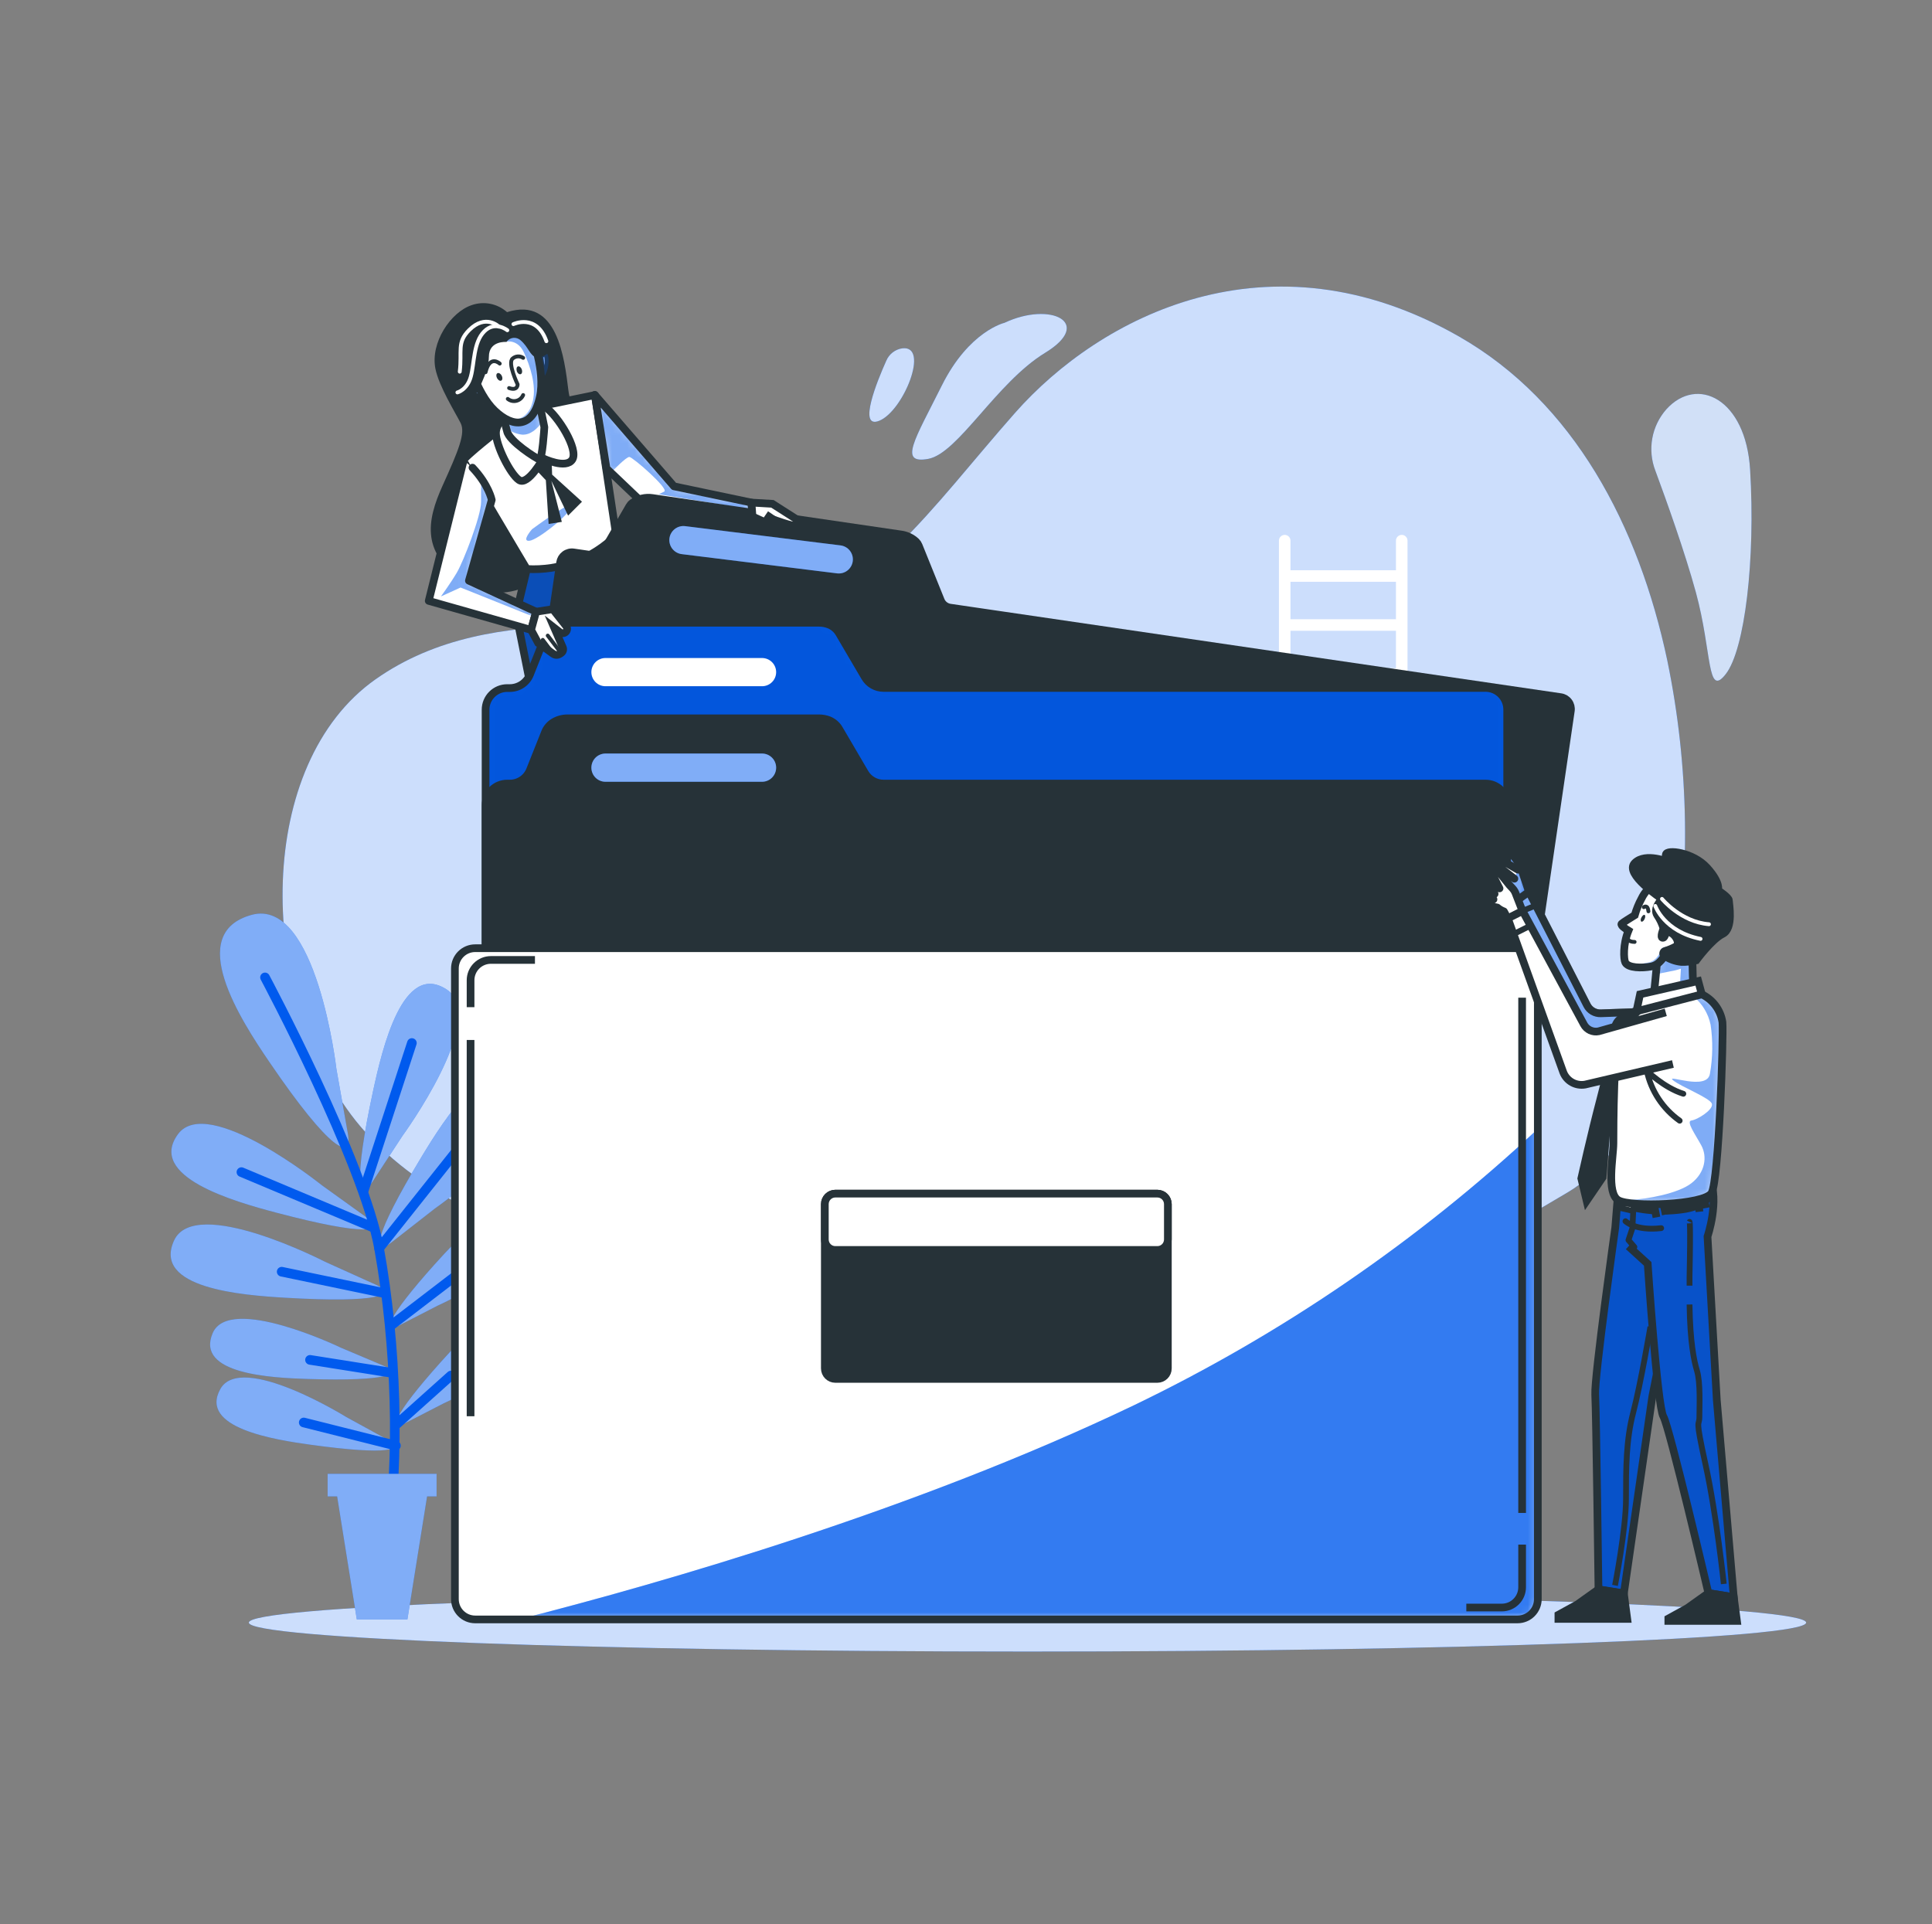  <svg width="251" height="250" viewBox="0 0 251 250" fill="none" xmlns="http://www.w3.org/2000/svg">
<rect x="0" y="0" width="251" height="250" fill="#808080" stroke="none"/>
<path d="M189.535 43.715C164.785 29.57 142.865 41.215 131.9 53.615C120.935 66.015 112.765 78.54 99 80.84C85.235 83.14 64.35 77.305 48.79 88.265C33.23 99.225 33.29 128.335 45.61 144.84C57.93 161.345 89.805 169.235 126.58 174.54C139.775 176.539 153.241 175.791 166.135 172.345L182.84 166.28C191 162.555 197.84 158.36 203.63 154.955C212.44 149.755 215.545 137.08 217.23 127.795C219.676 113.881 219.464 99.63 216.605 85.795C212.915 68.365 204.5 52.26 189.535 43.715Z" fill="#005AEE"/>
<path opacity="0.8" d="M189.535 43.715C164.785 29.57 142.865 41.215 131.9 53.615C120.935 66.015 112.765 78.54 99 80.84C85.235 83.14 64.35 77.305 48.79 88.265C33.23 99.225 33.29 128.335 45.61 144.84C57.93 161.345 89.805 169.235 126.58 174.54C139.775 176.539 153.241 175.791 166.135 172.345L182.84 166.28C191 162.555 197.84 158.36 203.63 154.955C212.44 149.755 215.545 137.08 217.23 127.795C219.676 113.881 219.464 99.63 216.605 85.795C212.915 68.365 204.5 52.26 189.535 43.715Z" fill="white"/>
<path opacity="0.8" d="M227.37 61.04C226.81 51.8 220.5 48.77 216.5 53.17C215.549 54.243 214.913 55.557 214.66 56.968C214.406 58.38 214.547 59.833 215.065 61.17C216.47 64.965 218.885 71.7 220.325 76.97C222.445 84.75 221.735 90.76 224.21 87.58C226.685 84.4 228.075 72.71 227.37 61.04Z" fill="#005AEE"/>
<path opacity="0.8" d="M227.37 61.04C226.81 51.8 220.5 48.77 216.5 53.17C215.549 54.243 214.913 55.557 214.66 56.968C214.406 58.38 214.547 59.833 215.065 61.17C216.47 64.965 218.885 71.7 220.325 76.97C222.445 84.75 221.735 90.76 224.21 87.58C226.685 84.4 228.075 72.71 227.37 61.04Z" fill="white"/>
<path d="M120.59 59.625C124.475 58.92 129.425 49.725 135.79 45.835C142.155 41.945 136.5 39.115 130.5 41.945C130.5 41.945 125.9 43.005 122.365 50.08C118.83 57.155 116.7 60.33 120.59 59.625Z" fill="#005AEE"/>
<path opacity="0.8" d="M120.59 59.625C124.475 58.92 129.425 49.725 135.79 45.835C142.155 41.945 136.5 39.115 130.5 41.945C130.5 41.945 125.9 43.005 122.365 50.08C118.83 57.155 116.7 60.33 120.59 59.625Z" fill="white"/>
<path d="M114.224 54.675C117.379 53.41 120.819 44.82 117.224 45.26C116.77 45.326 116.341 45.508 115.977 45.788C115.614 46.068 115.329 46.437 115.149 46.86C113.999 49.415 111.384 55.81 114.224 54.675Z" fill="#005AEE"/>
<path opacity="0.8" d="M114.224 54.675C117.379 53.41 120.819 44.82 117.224 45.26C116.77 45.326 116.341 45.508 115.977 45.788C115.614 46.068 115.329 46.437 115.149 46.86C113.999 49.415 111.384 55.81 114.224 54.675Z" fill="white"/>
<path d="M133.49 214.595C189.359 214.595 234.65 212.912 234.65 210.835C234.65 208.759 189.359 207.075 133.49 207.075C77.621 207.075 32.33 208.759 32.33 210.835C32.33 212.912 77.621 214.595 133.49 214.595Z" fill="#005AEE"/>
<path opacity="0.8" d="M133.49 214.595C189.359 214.595 234.65 212.912 234.65 210.835C234.65 208.759 189.359 207.075 133.49 207.075C77.621 207.075 32.33 208.759 32.33 210.835C32.33 212.912 77.621 214.595 133.49 214.595Z" fill="white"/>
<path d="M182.11 69.5C181.911 69.5 181.721 69.579 181.58 69.72C181.439 69.86 181.36 70.051 181.36 70.25V74.095H167.655V70.25C167.655 70.051 167.576 69.86 167.436 69.72C167.295 69.579 167.104 69.5 166.905 69.5C166.706 69.5 166.516 69.579 166.375 69.72C166.234 69.86 166.155 70.051 166.155 70.25V167.1C166.155 167.299 166.234 167.49 166.375 167.63C166.516 167.771 166.706 167.85 166.905 167.85C167.104 167.85 167.295 167.771 167.436 167.63C167.576 167.49 167.655 167.299 167.655 167.1V145.435H181.36V167.1C181.36 167.299 181.439 167.49 181.58 167.63C181.721 167.771 181.911 167.85 182.11 167.85C182.309 167.85 182.5 167.771 182.641 167.63C182.781 167.49 182.86 167.299 182.86 167.1V70.235C182.856 70.039 182.776 69.852 182.635 69.714C182.495 69.577 182.307 69.5 182.11 69.5ZM181.36 143.95H167.655V139.09H181.36V143.95ZM181.36 137.585H167.655V132.73H181.36V137.585ZM181.36 131.225H167.655V126.385H181.36V131.225ZM181.36 124.87H167.655V120.05H181.36V124.87ZM181.36 118.52H167.655V113.755H181.36V118.52ZM181.36 112.19H167.655V107.395H181.36V112.19ZM181.36 105.89H167.655V101.05H181.36V105.89ZM181.36 99.53H167.655V94.69H181.36V99.53ZM181.36 93.185H167.655V88.33H181.36V93.185ZM181.36 86.825H167.655V81.96H181.36V86.825ZM181.36 80.46H167.655V75.595H181.36V80.46Z" fill="white"/>
<path d="M52.291 147.58C52.291 147.58 63.516 132.215 58.041 128.58C52.346 124.825 49.67 136.2 48.465 141.785C45.895 153.705 46.62 156.235 48.346 153.615L52.291 147.58Z" fill="#005AEE"/>
<path opacity="0.5" d="M52.291 147.58C52.291 147.58 63.516 132.215 58.041 128.58C52.346 124.825 49.67 136.2 48.465 141.785C45.895 153.705 46.62 156.235 48.346 153.615L52.291 147.58Z" fill="white"/>
<path d="M56.501 157.03C56.501 157.03 72.106 146.14 68.101 140.95C63.936 135.545 57.711 145.45 54.756 150.33C48.451 160.77 48.321 163.4 50.801 161.48L56.501 157.03Z" fill="#005AEE"/>
<path opacity="0.5" d="M56.501 157.03C56.501 157.03 72.106 146.14 68.101 140.95C63.936 135.545 57.711 145.45 54.756 150.33C48.451 160.77 48.321 163.4 50.801 161.48L56.501 157.03Z" fill="white"/>
<path d="M56.84 169.66C56.84 169.66 70.34 163.595 68.035 159.045C65.635 154.31 59.44 160.97 56.475 164.28C50.14 171.35 49.66 173.34 51.835 172.235L56.84 169.66Z" fill="#005AEE"/>
<path opacity="0.5" d="M56.84 169.66C56.84 169.66 70.34 163.595 68.035 159.045C65.635 154.31 59.44 160.97 56.475 164.28C50.14 171.35 49.66 173.34 51.835 172.235L56.84 169.66Z" fill="white"/>
<path d="M57.64 182.345C57.64 182.345 71.14 176.28 68.84 171.73C66.435 167 60.245 173.655 57.275 176.97C50.945 184.04 50.46 186.03 52.64 184.92L57.64 182.345Z" fill="#005AEE"/>
<path opacity="0.5" d="M57.64 182.345C57.64 182.345 71.14 176.28 68.84 171.73C66.435 167 60.245 173.655 57.275 176.97C50.945 184.04 50.46 186.03 52.64 184.92L57.64 182.345Z" fill="white"/>
<path d="M41.806 154C41.806 154 26.966 142.085 23.111 147.385C19.111 152.885 30.341 156.1 35.866 157.56C47.656 160.675 50.216 160.06 47.676 158.22L41.806 154Z" fill="#005AEE"/>
<path opacity="0.5" d="M41.806 154C41.806 154 26.966 142.085 23.111 147.385C19.111 152.885 30.341 156.1 35.866 157.56C47.656 160.675 50.216 160.06 47.676 158.22L41.806 154Z" fill="white"/>
<path d="M42.245 163.955C42.245 163.955 25.335 155.225 22.61 161.19C19.776 167.395 31.425 168.295 37.111 168.625C49.285 169.335 51.675 168.225 48.821 166.925L42.245 163.955Z" fill="#005AEE"/>
<path opacity="0.5" d="M42.245 163.955C42.245 163.955 25.335 155.225 22.61 161.19C19.776 167.395 31.425 168.295 37.111 168.625C49.285 169.335 51.675 168.225 48.821 166.925L42.245 163.955Z" fill="white"/>
<path d="M44.291 175.115C44.291 175.115 29.791 168.115 27.626 173.23C25.371 178.545 35.241 179.035 40.076 179.18C50.386 179.5 52.381 178.5 49.936 177.5L44.291 175.115Z" fill="#005AEE"/>
<path opacity="0.5" d="M44.291 175.115C44.291 175.115 29.791 168.115 27.626 173.23C25.371 178.545 35.241 179.035 40.076 179.18C50.386 179.5 52.381 178.5 49.936 177.5L44.291 175.115Z" fill="white"/>
<path d="M45 184.13C45 184.13 31.32 175.63 28.625 180.485C25.82 185.53 35.585 187.065 40.375 187.725C50.595 189.135 52.68 188.36 50.375 187.075L45 184.13Z" fill="#005AEE"/>
<path opacity="0.5" d="M45 184.13C45 184.13 31.32 175.63 28.625 180.485C25.82 185.53 35.585 187.065 40.375 187.725C50.595 189.135 52.68 188.36 50.375 187.075L45 184.13Z" fill="white"/>
<path d="M43.706 138.905C43.706 138.905 41.136 116.59 32.706 118.87C23.951 121.25 31.281 132.54 35.001 138C42.906 149.62 45.816 150.9 45.191 147.27L43.706 138.905Z" fill="#005AEE"/>
<path opacity="0.5" d="M43.706 138.905C43.706 138.905 41.136 116.59 32.706 118.87C23.951 121.25 31.281 132.54 35.001 138C42.906 149.62 45.816 150.9 45.191 147.27L43.706 138.905Z" fill="white"/>
<path d="M34.43 127C34.43 127 47.26 151.04 49.25 162.2C51.54 175.02 51.91 189.34 50.33 200.56" stroke="#005AEE" stroke-width="1.252" stroke-linecap="round" stroke-linejoin="round"/>
<path d="M47.225 154.775L53.511 135.525" stroke="#005AEE" stroke-width="1.252" stroke-linecap="round" stroke-linejoin="round"/>
<path d="M49.25 162.2L61.08 147.325" stroke="#005AEE" stroke-width="1.252" stroke-linecap="round" stroke-linejoin="round"/>
<path d="M48.495 159.495L31.365 152.3" stroke="#005AEE" stroke-width="1.252" stroke-linecap="round" stroke-linejoin="round"/>
<path d="M50.736 172.275L63.615 162.405" stroke="#005AEE" stroke-width="1.252" stroke-linecap="round" stroke-linejoin="round"/>
<path d="M50.05 168.04L36.596 165.24" stroke="#005AEE" stroke-width="1.252" stroke-linecap="round" stroke-linejoin="round"/>
<path d="M50.696 178.345L40.276 176.695" stroke="#005AEE" stroke-width="1.252" stroke-linecap="round" stroke-linejoin="round"/>
<path d="M51.575 185.015L58.585 178.735" stroke="#005AEE" stroke-width="1.252" stroke-linecap="round" stroke-linejoin="round"/>
<path d="M51.436 187.84L39.461 184.83" stroke="#005AEE" stroke-width="1.252" stroke-linecap="round" stroke-linejoin="round"/>
<path d="M42.565 191.505H56.72V194.435H55.485L52.93 210.42H46.355L43.8 194.435H42.565V191.505Z" fill="#005AEE"/>
<path opacity="0.5" d="M42.565 191.505H56.72V194.435H55.485L52.93 210.42H46.355L43.8 194.435H42.565V191.505Z" fill="white"/>
<path d="M65.875 40.56C65.261 40.012 64.512 39.638 63.705 39.477C62.898 39.316 62.062 39.374 61.285 39.645C58.535 40.56 55.9 44.535 56.565 47.9C57.03 50.23 59.19 53.665 59.845 54.975C60.5 56.285 59.58 58.5 57.5 63.1C55.42 67.7 54.615 72.015 60.645 75.815C66.675 79.615 73.5 73.585 77 69.26C80.5 64.935 74.375 54.975 73.85 50.76C73.325 46.545 72.425 38.465 65.875 40.56Z" fill="#263238"/>
<path d="M80.05 69.55C78.55 71.051 76.737 72.203 74.741 72.924C72.744 73.644 70.614 73.916 68.5 73.72L67.055 79.745L69.805 93.5L87.76 84.195L83.695 73.695L80.05 69.55Z" fill="#005AEE" stroke="#263238" stroke-linecap="round" stroke-linejoin="round"/>
<path opacity="0.3" d="M80.05 69.55C78.55 71.051 76.737 72.203 74.741 72.924C72.744 73.644 70.614 73.916 68.5 73.72L67.055 79.745L69.805 93.5L87.76 84.195L83.695 73.695L80.05 69.55Z" fill="#263238"/>
<path d="M80.05 69.55L77.3 51.33L69.15 53L65.085 55.62C65.085 55.62 60.235 59.425 60.235 59.815C60.235 60.205 68.44 73.935 68.44 73.935C70.575 74.061 72.712 73.736 74.713 72.981C76.713 72.225 78.532 71.056 80.05 69.55Z" fill="white"/>
<path d="M80.05 69.55L77.3 51.33L69.15 53L65.085 55.62C65.085 55.62 60.235 59.425 60.235 59.815C60.235 60.205 68.44 73.935 68.44 73.935C70.575 74.061 72.712 73.736 74.713 72.981C76.713 72.225 78.532 71.056 80.05 69.55Z" stroke="#263238" stroke-linecap="round" stroke-linejoin="round"/>
<path opacity="0.5" d="M69.115 68.77C69.115 68.77 74.86 64.51 74.33 65.77C73.8 67.03 69.83 70.175 68.765 70.27C67.7 70.365 69.115 68.77 69.115 68.77Z" fill="#005AEE"/>
<path d="M69.29 60.68L69.515 60.915L70.915 62.395L71.275 68.08L72.99 67.81L71.635 62.485L73.805 66.995L75.61 65.19L71.73 61.67L71.635 58.875L69.65 57.88" fill="#263238"/>
<path d="M66.135 53.93C66.135 53.93 64.43 54.715 64.43 56.285C64.43 57.855 66.275 61.59 67.43 62.375C68.585 63.16 70.565 59.565 70.565 59.565C70.565 59.565 73.565 61.005 74.365 59.695C75.165 58.385 72.53 54.06 70.83 52.88C69.13 51.7 66.135 53.93 66.135 53.93Z" fill="white" stroke="#263238" stroke-linecap="round" stroke-linejoin="round"/>
<path d="M64.695 52.355C65.164 53.553 65.558 54.779 65.875 56.025C66.135 57.335 69.675 59.565 70.065 59.695C70.455 59.825 70.72 55.5 70.72 55.5L69.675 50.39L64.695 52.355Z" fill="white"/>
<mask id="mask0_526_26594" style="mask-type:luminance" maskUnits="userSpaceOnUse" x="64" y="50" width="7" height="10">
<path d="M64.695 52.355C65.164 53.553 65.558 54.779 65.875 56.025C66.135 57.335 69.675 59.565 70.065 59.695C70.455 59.825 70.72 55.5 70.72 55.5L69.675 50.39L64.695 52.355Z" fill="white"/>
</mask>
<g mask="url(#mask0_526_26594)">
<g style="mix-blend-mode:multiply" opacity="0.5">
<path d="M69.785 50.935C69.565 50.873 69.341 50.827 69.115 50.795L65.5 52.07L65.025 53.31C65.265 53.98 65.57 54.88 65.755 55.61C66.348 56.088 67.064 56.388 67.82 56.475C68.905 56.55 69.86 55.71 70.535 54.68L69.785 50.935Z" fill="#005AEE"/>
</g>
</g>
<path d="M64.695 52.355C65.164 53.553 65.558 54.779 65.875 56.025C66.135 57.335 69.675 59.565 70.065 59.695C70.455 59.825 70.72 55.5 70.72 55.5L69.675 50.39L64.695 52.355Z" stroke="#263238" stroke-linecap="round" stroke-linejoin="round"/>
<path d="M62.335 50.125C62.335 50.125 60.89 48.95 60.89 50.125C60.89 51.3 62.205 51.96 63.25 51.96" fill="white"/>
<path d="M62.335 50.125C62.335 50.125 60.89 48.95 60.89 50.125C60.89 51.3 62.205 51.96 63.25 51.96" stroke="#263238" stroke-linecap="round" stroke-linejoin="round"/>
<path d="M70.065 46.325C70.065 46.325 70.985 44.885 71.245 46.46C71.365 47.485 71.083 48.517 70.46 49.34L70.065 46.325Z" fill="white" stroke="#263238" stroke-linecap="round" stroke-linejoin="round"/>
<g opacity="0.5">
<path d="M62.335 50.125C62.335 50.125 60.89 48.95 60.89 50.125C60.89 51.3 62.205 51.96 63.25 51.96" fill="#005AEE"/>
<path d="M62.335 50.125C62.335 50.125 60.89 48.95 60.89 50.125C60.89 51.3 62.205 51.96 63.25 51.96" stroke="#263238" stroke-linecap="round" stroke-linejoin="round"/>
</g>
<path opacity="0.5" d="M70.065 46.325C70.065 46.325 70.985 44.885 71.245 46.46C71.365 47.485 71.083 48.517 70.46 49.34L70.065 46.325Z" fill="#005AEE" stroke="#263238" stroke-linecap="round" stroke-linejoin="round"/>
<path d="M60.71 46.335C60.71 46.335 61.835 51.02 64.25 53.335C66.665 55.65 69.25 55.67 70.145 51.545C70.88 48.145 69.055 43.61 69.055 43.61C69.055 43.61 63.165 38.76 60.71 46.335Z" fill="white"/>
<mask id="mask1_526_26594" style="mask-type:luminance" maskUnits="userSpaceOnUse" x="60" y="42" width="11" height="13">
<path d="M60.71 46.335C60.71 46.335 61.835 51.02 64.25 53.335C66.665 55.65 69.25 55.67 70.145 51.545C70.88 48.145 69.055 43.61 69.055 43.61C69.055 43.61 63.165 38.76 60.71 46.335Z" fill="white"/>
</mask>
<g mask="url(#mask1_526_26594)">
<g style="mix-blend-mode:multiply" opacity="0.5">
<path d="M64.905 42.085L65.82 44.385C65.82 44.385 67.26 44.065 68.07 45.805C68.88 47.545 69.695 50.095 69.23 52.07C68.785 53.95 67.73 54.57 66.105 54.615C67.875 55.37 69.48 54.615 70.145 51.535C70.88 48.135 69.055 43.6 69.055 43.6C69.055 43.6 67.06 41.965 64.905 42.085Z" fill="#005AEE"/>
</g>
</g>
<path d="M60.71 46.335C60.71 46.335 61.835 51.02 64.25 53.335C66.665 55.65 69.25 55.67 70.145 51.545C70.88 48.145 69.055 43.61 69.055 43.61C69.055 43.61 63.165 38.76 60.71 46.335Z" stroke="#263238" stroke-linecap="round" stroke-linejoin="round"/>
<path d="M65.18 48.81C65.32 49.075 65.295 49.36 65.125 49.45C64.955 49.54 64.705 49.395 64.57 49.13C64.435 48.865 64.455 48.585 64.625 48.495C64.795 48.405 65.045 48.55 65.18 48.81Z" fill="#263238"/>
<path d="M67.79 48C67.89 48.28 67.825 48.56 67.645 48.62C67.465 48.68 67.235 48.51 67.145 48.23C67.055 47.95 67.11 47.67 67.29 47.61C67.47 47.55 67.69 47.73 67.79 48Z" fill="#263238"/>
<path d="M67.97 46.5C67.766 46.363 67.522 46.296 67.277 46.31C67.031 46.325 66.797 46.42 66.61 46.58C65.89 47.14 67.25 49.945 67.25 49.945C67.25 49.945 67.275 50.83 66.14 50.42" stroke="#263238" stroke-width="0.5" stroke-linecap="round" stroke-linejoin="round"/>
<path d="M67.969 51.33C67.892 51.514 67.772 51.678 67.62 51.808C67.468 51.938 67.288 52.031 67.094 52.079C66.9 52.128 66.698 52.13 66.502 52.087C66.307 52.044 66.125 51.956 65.969 51.83" stroke="#263238" stroke-width="0.5" stroke-linecap="round" stroke-linejoin="round"/>
<path d="M64.925 47.245C64.925 47.245 63.645 46.04 63.085 48.365" stroke="#263238" stroke-width="0.5" stroke-linecap="round" stroke-linejoin="round"/>
<path d="M69.13 42.125C67.725 40.905 66.59 40.92 66.095 41.08C65.631 40.791 65.104 40.62 64.56 40.58C60.63 40.055 60.105 43.08 60.105 45.955C60.105 48.83 57.605 52.245 59.32 52.64C59.789 52.753 60.283 52.696 60.715 52.48C61.146 52.265 61.488 51.903 61.68 51.46C61.68 51.46 63.515 48.46 63.515 46.345C63.515 44.23 65.8 44.43 65.8 44.43C65.898 44.285 66.027 44.162 66.178 44.071C66.328 43.98 66.496 43.922 66.671 43.902C66.846 43.883 67.023 43.901 67.19 43.955C67.357 44.01 67.511 44.101 67.64 44.22C68.68 45.11 68.8 46.155 69.64 46.425C70.48 46.695 71.885 45.345 71.885 45.345C71.084 44.176 70.161 43.097 69.13 42.125Z" fill="#263238"/>
<path d="M65.91 42.91C65.91 42.91 64.33 41.64 62.91 43.065C61.49 44.49 61.645 47.185 61.17 48.93C60.695 50.675 59.425 50.99 59.425 50.99" stroke="white" stroke-width="0.5" stroke-linecap="round" stroke-linejoin="round"/>
<path d="M64.805 42.435C64.805 42.435 63.1 40.745 60.955 42.885C59.32 44.525 60.05 45.6 59.73 48.295" stroke="white" stroke-width="0.5" stroke-linecap="round" stroke-linejoin="round"/>
<path d="M66.705 42.115C66.705 42.115 69.705 40.69 70.985 44.335" stroke="white" stroke-width="0.5" stroke-linecap="round" stroke-linejoin="round"/>
<path d="M60.235 59.825L55.7 78.075L69 81.845L69.655 79.485L60.92 75.455L63.885 64.955C63.885 64.955 63.495 62.99 61.385 60.765" fill="white"/>
<mask id="mask2_526_26594" style="mask-type:luminance" maskUnits="userSpaceOnUse" x="55" y="59" width="15" height="23">
<path d="M60.235 59.825L55.7 78.075L69 81.845L69.655 79.485L60.92 75.455L63.885 64.955C63.885 64.955 63.495 62.99 61.385 60.765" fill="white"/>
</mask>
<g mask="url(#mask2_526_26594)">
<g style="mix-blend-mode:multiply" opacity="0.5">
<path d="M69.675 79.5L60.94 75.47L63.905 64.97C63.673 64.098 63.296 63.272 62.79 62.525L62.505 62.31V65.21C62.505 67.065 60.185 72.98 59.37 74.37C58.555 75.76 57.285 77.5 57.285 77.5L59.835 76.34L69.5 80.21L69.675 79.5Z" fill="#005AEE"/>
</g>
</g>
<path d="M60.235 59.825L55.7 78.075L69 81.845L69.655 79.485L60.92 75.455L63.885 64.955C63.885 64.955 63.495 62.99 61.385 60.765" stroke="#263238" stroke-linecap="round" stroke-linejoin="round"/>
<path d="M97.63 65.305L87.56 63.19L77.275 51.305L78.795 60.865L85.105 66.875L97.785 67.455L97.63 65.305Z" fill="white"/>
<mask id="mask3_526_26594" style="mask-type:luminance" maskUnits="userSpaceOnUse" x="77" y="51" width="21" height="17">
<path d="M97.63 65.305L87.56 63.19L77.275 51.305L78.795 60.865L85.105 66.875L97.785 67.455L97.63 65.305Z" fill="white"/>
</mask>
<g mask="url(#mask3_526_26594)">
<g style="mix-blend-mode:multiply" opacity="0.5">
<path d="M77.275 51.305L78.5 58.935L79.28 61.32L79.38 61.41C79.675 61.105 81.34 59.375 81.765 59.375C82.19 59.375 86.985 63.55 86.29 63.875L85.59 64.22L97.535 66.19L97.62 65.275L87.57 63.165L77.275 51.305Z" fill="#005AEE"/>
</g>
</g>
<path d="M97.63 65.305L87.56 63.19L77.275 51.305L78.795 60.865L85.105 66.875L97.785 67.455L97.63 65.305Z" stroke="#263238" stroke-linecap="round" stroke-linejoin="round"/>
<path d="M191.635 166.5L63.4 147.71C62.992 147.649 62.625 147.43 62.379 147.099C62.134 146.768 62.029 146.353 62.09 145.945L72.77 73.09C72.799 72.888 72.868 72.694 72.972 72.519C73.077 72.344 73.215 72.192 73.378 72.07C73.541 71.948 73.727 71.86 73.925 71.81C74.123 71.76 74.328 71.75 74.53 71.78L76.96 72.135C77.267 72.181 77.582 72.133 77.862 71.998C78.142 71.862 78.375 71.645 78.53 71.375L81.755 65.8C81.853 65.625 81.985 65.472 82.145 65.35C82.9 64.804 83.838 64.574 84.76 64.71L117.085 69.45C117.81 69.554 118.485 69.879 119.02 70.38C119.162 70.523 119.274 70.693 119.35 70.88L122.225 78C122.325 78.252 122.491 78.473 122.704 78.64C122.917 78.808 123.171 78.916 123.44 78.955L202.765 90.585C203.172 90.644 203.54 90.863 203.786 91.193C204.033 91.523 204.138 91.937 204.08 92.345L193.4 165.195C193.338 165.602 193.118 165.967 192.787 166.212C192.456 166.457 192.042 166.56 191.635 166.5Z" fill="#263238" stroke="#263238" stroke-miterlimit="10"/>
<path d="M193 166.145H65.895C65.526 166.145 65.16 166.072 64.82 165.931C64.479 165.79 64.169 165.583 63.908 165.322C63.647 165.061 63.44 164.751 63.299 164.41C63.158 164.069 63.085 163.704 63.085 163.335V92.215C63.085 91.47 63.381 90.755 63.908 90.228C64.435 89.701 65.15 89.405 65.895 89.405H66.24C66.802 89.404 67.352 89.235 67.818 88.919C68.284 88.604 68.645 88.157 68.855 87.635L70.79 82.77C71.006 82.208 71.402 81.734 71.915 81.42C72.466 81.094 73.095 80.922 73.735 80.92H106.405C106.844 80.919 107.279 80.999 107.69 81.155C108.26 81.385 108.736 81.801 109.04 82.335L112.365 88C112.613 88.423 112.967 88.774 113.392 89.018C113.818 89.262 114.3 89.39 114.79 89.39H193C193.745 89.39 194.46 89.686 194.987 90.213C195.514 90.74 195.81 91.455 195.81 92.2V163.335C195.81 163.704 195.737 164.069 195.596 164.41C195.455 164.751 195.248 165.061 194.987 165.322C194.726 165.583 194.416 165.79 194.075 165.931C193.734 166.072 193.369 166.145 193 166.145Z" fill="#005AEE"/>
<mask id="mask4_526_26594" style="mask-type:luminance" maskUnits="userSpaceOnUse" x="63" y="80" width="133" height="87">
<path d="M193 166.145H65.895C65.526 166.145 65.16 166.072 64.82 165.931C64.479 165.79 64.169 165.583 63.908 165.322C63.647 165.061 63.44 164.751 63.299 164.41C63.158 164.069 63.085 163.704 63.085 163.335V92.215C63.085 91.47 63.381 90.755 63.908 90.228C64.435 89.701 65.15 89.405 65.895 89.405H66.24C66.802 89.404 67.352 89.235 67.818 88.919C68.284 88.604 68.645 88.157 68.855 87.635L70.79 82.77C71.006 82.208 71.402 81.734 71.915 81.42C72.466 81.094 73.095 80.922 73.735 80.92H106.405C106.844 80.919 107.279 80.999 107.69 81.155C108.26 81.385 108.736 81.801 109.04 82.335L112.365 88C112.613 88.423 112.967 88.774 113.392 89.018C113.818 89.262 114.3 89.39 114.79 89.39H193C193.745 89.39 194.46 89.686 194.987 90.213C195.514 90.74 195.81 91.455 195.81 92.2V163.335C195.81 163.704 195.737 164.069 195.596 164.41C195.455 164.751 195.248 165.061 194.987 165.322C194.726 165.583 194.416 165.79 194.075 165.931C193.734 166.072 193.369 166.145 193 166.145Z" fill="white"/>
</mask>
<g mask="url(#mask4_526_26594)">
<path opacity="0.1" d="M193 166.145H65.895C65.526 166.145 65.16 166.072 64.82 165.931C64.479 165.79 64.169 165.583 63.908 165.322C63.647 165.061 63.44 164.751 63.299 164.41C63.158 164.069 63.085 163.704 63.085 163.335V92.215C63.085 91.47 63.381 90.755 63.908 90.228C64.435 89.701 65.15 89.405 65.895 89.405H66.24C66.802 89.404 67.352 89.235 67.818 88.919C68.284 88.604 68.645 88.157 68.855 87.635L70.79 82.77C71.006 82.208 71.402 81.734 71.915 81.42C72.466 81.094 73.095 80.922 73.735 80.92H106.405C106.844 80.919 107.279 80.999 107.69 81.155C108.26 81.385 108.736 81.801 109.04 82.335L112.365 88C112.613 88.423 112.967 88.774 113.392 89.018C113.818 89.262 114.3 89.39 114.79 89.39H193C193.745 89.39 194.46 89.686 194.987 90.213C195.514 90.74 195.81 91.455 195.81 92.2V163.335C195.81 163.704 195.737 164.069 195.596 164.41C195.455 164.751 195.248 165.061 194.987 165.322C194.726 165.583 194.416 165.79 194.075 165.931C193.734 166.072 193.369 166.145 193 166.145Z" fill="#263238"/>
</g>
<path d="M193 166.145H65.895C65.526 166.145 65.16 166.072 64.82 165.931C64.479 165.79 64.169 165.583 63.908 165.322C63.647 165.061 63.44 164.751 63.299 164.41C63.158 164.069 63.085 163.704 63.085 163.335V92.215C63.085 91.47 63.381 90.755 63.908 90.228C64.435 89.701 65.15 89.405 65.895 89.405H66.24C66.802 89.404 67.352 89.235 67.818 88.919C68.284 88.604 68.645 88.157 68.855 87.635L70.79 82.77C71.006 82.208 71.402 81.734 71.915 81.42C72.466 81.094 73.095 80.922 73.735 80.92H106.405C106.844 80.919 107.279 80.999 107.69 81.155C108.26 81.385 108.736 81.801 109.04 82.335L112.365 88C112.613 88.423 112.967 88.774 113.392 89.018C113.818 89.262 114.3 89.39 114.79 89.39H193C193.745 89.39 194.46 89.686 194.987 90.213C195.514 90.74 195.81 91.455 195.81 92.2V163.335C195.81 163.704 195.737 164.069 195.596 164.41C195.455 164.751 195.248 165.061 194.987 165.322C194.726 165.583 194.416 165.79 194.075 165.931C193.734 166.072 193.369 166.145 193 166.145Z" stroke="#263238" stroke-miterlimit="10"/>
<path d="M99 89.165H78.66C78.175 89.165 77.709 88.972 77.366 88.629C77.023 88.286 76.83 87.82 76.83 87.335C76.829 87.094 76.876 86.856 76.968 86.633C77.059 86.411 77.194 86.208 77.364 86.038C77.534 85.867 77.736 85.732 77.959 85.64C78.181 85.547 78.419 85.5 78.66 85.5H99C99.487 85.5 99.953 85.693 100.298 86.037C100.642 86.382 100.835 86.848 100.835 87.335C100.835 87.576 100.787 87.814 100.695 88.037C100.603 88.259 100.468 88.461 100.297 88.631C100.127 88.801 99.924 88.936 99.702 89.027C99.479 89.119 99.241 89.166 99 89.165Z" fill="white"/>
<path d="M193 178.555H65.895C65.15 178.555 64.435 178.259 63.908 177.732C63.381 177.205 63.085 176.49 63.085 175.745V104.625C63.085 103.88 63.381 103.165 63.908 102.638C64.435 102.111 65.15 101.815 65.895 101.815H66.24C66.803 101.815 67.352 101.646 67.818 101.33C68.284 101.015 68.645 100.567 68.855 100.045L70.79 95.185C71.005 94.623 71.401 94.148 71.915 93.835C72.466 93.507 73.094 93.335 73.735 93.335H106.405C106.844 93.335 107.279 93.414 107.69 93.57C108.262 93.8 108.738 94.218 109.04 94.755L112.365 100.425C112.613 100.848 112.967 101.199 113.392 101.443C113.818 101.687 114.3 101.815 114.79 101.815H193C193.745 101.815 194.46 102.111 194.987 102.638C195.514 103.165 195.81 103.88 195.81 104.625V175.745C195.81 176.49 195.514 177.205 194.987 177.732C194.46 178.259 193.745 178.555 193 178.555Z" fill="#263238" stroke="#263238" stroke-miterlimit="10"/>
<path d="M108.745 74.5L88.565 72C88.083 71.939 87.645 71.689 87.346 71.306C87.047 70.923 86.912 70.437 86.97 69.955C87.031 69.472 87.281 69.034 87.666 68.736C88.05 68.438 88.537 68.304 89.02 68.365L109.195 70.865C109.678 70.925 110.117 71.174 110.416 71.558C110.715 71.941 110.849 72.427 110.79 72.91C110.76 73.149 110.684 73.379 110.565 73.588C110.446 73.798 110.287 73.981 110.097 74.129C109.907 74.277 109.69 74.386 109.458 74.449C109.226 74.513 108.984 74.53 108.745 74.5Z" fill="#005AEE"/>
<path opacity="0.5" d="M108.745 74.5L88.565 72C88.083 71.939 87.645 71.689 87.346 71.306C87.047 70.923 86.912 70.437 86.97 69.955C87.031 69.472 87.281 69.034 87.666 68.736C88.05 68.438 88.537 68.304 89.02 68.365L109.195 70.865C109.678 70.925 110.117 71.174 110.416 71.558C110.715 71.941 110.849 72.427 110.79 72.91C110.76 73.149 110.684 73.379 110.565 73.588C110.446 73.798 110.287 73.981 110.097 74.129C109.907 74.277 109.69 74.386 109.458 74.449C109.226 74.513 108.984 74.53 108.745 74.5Z" fill="white"/>
<path d="M99 101.58H78.66C78.419 101.58 78.181 101.533 77.959 101.44C77.736 101.348 77.534 101.213 77.364 101.042C77.194 100.872 77.059 100.67 76.968 100.447C76.876 100.224 76.829 99.986 76.83 99.745C76.83 99.259 77.023 98.793 77.366 98.449C77.709 98.105 78.174 97.912 78.66 97.91H99C99.487 97.91 99.953 98.103 100.298 98.448C100.642 98.792 100.835 99.258 100.835 99.745C100.835 100.232 100.642 100.699 100.298 101.043C99.953 101.387 99.487 101.58 99 101.58Z" fill="#005AEE"/>
<path opacity="0.5" d="M99 101.58H78.66C78.419 101.58 78.181 101.533 77.959 101.44C77.736 101.348 77.534 101.213 77.364 101.042C77.194 100.872 77.059 100.67 76.968 100.447C76.876 100.224 76.829 99.986 76.83 99.745C76.83 99.259 77.023 98.793 77.366 98.449C77.709 98.105 78.174 97.912 78.66 97.91H99C99.487 97.91 99.953 98.103 100.298 98.448C100.642 98.792 100.835 99.258 100.835 99.745C100.835 100.232 100.642 100.699 100.298 101.043C99.953 101.387 99.487 101.58 99 101.58Z" fill="white"/>
<path d="M197.155 123.205H61.735C60.28 123.205 59.1 124.385 59.1 125.84V207.785C59.1 209.24 60.28 210.42 61.735 210.42H197.155C198.611 210.42 199.79 209.24 199.79 207.785V125.84C199.79 124.385 198.611 123.205 197.155 123.205Z" fill="white"/>
<mask id="mask5_526_26594" style="mask-type:luminance" maskUnits="userSpaceOnUse" x="59" y="123" width="141" height="88">
<path d="M197.155 123.205H61.735C60.28 123.205 59.1 124.385 59.1 125.84V207.785C59.1 209.24 60.28 210.42 61.735 210.42H197.155C198.611 210.42 199.79 209.24 199.79 207.785V125.84C199.79 124.385 198.611 123.205 197.155 123.205Z" fill="white"/>
</mask>
<g mask="url(#mask5_526_26594)">
<g style="mix-blend-mode:multiply">
<path d="M199.79 146.68C184.195 161.256 166.477 173.377 147.24 182.63C118.815 196.225 86.325 205.595 67.395 210.42H197.15C197.497 210.421 197.84 210.353 198.16 210.221C198.481 210.089 198.772 209.895 199.017 209.65C199.262 209.405 199.457 209.115 199.589 208.795C199.722 208.475 199.79 208.132 199.79 207.785V146.68Z" fill="#005AEE"/>
</g>
<path opacity="0.2" d="M199.79 146.68C184.195 161.256 166.477 173.377 147.24 182.63C118.815 196.225 86.325 205.595 67.395 210.42H197.15C197.497 210.421 197.84 210.353 198.16 210.221C198.481 210.089 198.772 209.895 199.017 209.65C199.262 209.405 199.457 209.115 199.589 208.795C199.722 208.475 199.79 208.132 199.79 207.785V146.68Z" fill="white"/>
</g>
<path d="M197.155 123.205H61.735C60.28 123.205 59.1 124.385 59.1 125.84V207.785C59.1 209.24 60.28 210.42 61.735 210.42H197.155C198.611 210.42 199.79 209.24 199.79 207.785V125.84C199.79 124.385 198.611 123.205 197.155 123.205Z" stroke="#263238" stroke-miterlimit="10"/>
<path d="M61.135 130.865V127.365C61.136 126.666 61.415 125.995 61.91 125.501C62.404 125.007 63.075 124.73 63.775 124.73H69.499" stroke="#263238" stroke-miterlimit="10"/>
<path d="M61.135 184.02V135.13" stroke="#263238" stroke-miterlimit="10"/>
<path d="M197.75 200.7V206.235C197.751 206.582 197.683 206.925 197.551 207.245C197.419 207.565 197.225 207.856 196.98 208.102C196.735 208.347 196.445 208.541 196.125 208.674C195.805 208.807 195.461 208.875 195.115 208.875H190.5" stroke="#263238" stroke-miterlimit="10"/>
<path d="M197.75 129.635V196.585" stroke="#263238" stroke-miterlimit="10"/>
<path d="M150.36 155.095H108.525C107.771 155.095 107.16 155.706 107.16 156.46V177.805C107.16 178.559 107.771 179.17 108.525 179.17H150.36C151.114 179.17 151.725 178.559 151.725 177.805V156.46C151.725 155.706 151.114 155.095 150.36 155.095Z" fill="#263238" stroke="#263238" stroke-miterlimit="10"/>
<path d="M150.36 155.095H108.525C107.771 155.095 107.16 155.706 107.16 156.46V161.05C107.16 161.804 107.771 162.415 108.525 162.415H150.36C151.114 162.415 151.725 161.804 151.725 161.05V156.46C151.725 155.706 151.114 155.095 150.36 155.095Z" fill="white" stroke="#263238" stroke-miterlimit="10"/>
<path d="M69 81.845L69.915 83.55L71.86 84.95C71.982 85.04 72.129 85.091 72.28 85.096C72.432 85.101 72.582 85.061 72.71 84.98L72.88 84.87C73.004 84.795 73.096 84.677 73.139 84.539C73.182 84.401 73.174 84.252 73.115 84.12L72.01 81.58L72.755 82.16C72.873 82.251 73.022 82.293 73.171 82.276C73.319 82.259 73.455 82.185 73.55 82.07C73.632 81.967 73.677 81.839 73.677 81.707C73.677 81.576 73.632 81.448 73.55 81.345L71.815 79.15L69.645 79.485L69 81.845Z" fill="white" stroke="#263238" stroke-miterlimit="10"/>
<path d="M72.9 84.87L71.16 82.585" stroke="#263238" stroke-width="0.5" stroke-linecap="round" stroke-linejoin="round"/>
<path d="M71.88 84.95L70.515 83.14" stroke="#263238" stroke-width="0.5" stroke-linecap="round" stroke-linejoin="round"/>
<path d="M97.63 65.305L100.35 65.465L103.66 67.58C103.66 67.58 103.845 68.225 103.385 68.315C102.925 68.405 100.44 67.49 100.44 67.49L97.785 67.455L97.63 65.305Z" fill="white" stroke="#263238" stroke-miterlimit="10"/>
<path d="M97.77 67.12L100.625 68.41C100.625 68.41 101.085 67.765 100.44 67.49L99.5 66.845" fill="white"/>
<path d="M97.77 67.12L100.625 68.41C100.625 68.41 101.085 67.765 100.44 67.49L99.5 66.845" stroke="#263238" stroke-linejoin="round"/>
<path d="M198.635 115.88L197.455 112.35L196.13 110.535C196.109 110.502 196.076 110.477 196.039 110.464C196.001 110.451 195.961 110.451 195.923 110.463C195.886 110.476 195.853 110.5 195.831 110.533C195.809 110.566 195.798 110.606 195.8 110.645V115.875L196.8 117.19L198.635 115.88Z" fill="white"/>
<path d="M217.865 131.315L207.965 131.665C207.6 131.678 207.238 131.586 206.923 131.401C206.608 131.216 206.352 130.945 206.185 130.62L198.635 115.88C198.635 115.88 196.935 116.8 196.805 117.19C196.675 117.58 202.395 131.925 204.15 136.33C204.297 136.7 204.556 137.015 204.89 137.231C205.224 137.448 205.617 137.556 206.015 137.54L217.08 137.07" fill="white"/>
<path d="M217.865 131.315L207.965 131.665C207.6 131.678 207.238 131.586 206.923 131.401C206.608 131.216 206.352 130.945 206.185 130.62L198.635 115.88C198.635 115.88 196.935 116.8 196.805 117.19C196.675 117.58 202.395 131.925 204.15 136.33C204.297 136.7 204.556 137.015 204.89 137.231C205.224 137.448 205.617 137.556 206.015 137.54L217.08 137.07" stroke="#263238" stroke-miterlimit="10"/>
<path d="M199.36 117.715L197.81 118.355" stroke="#263238" stroke-width="0.75" stroke-miterlimit="10"/>
<g opacity="0.5">
<path d="M217.865 131.315L207.965 131.665C207.6 131.678 207.238 131.586 206.923 131.401C206.608 131.216 206.352 130.945 206.185 130.62L198.635 115.88C198.635 115.88 196.935 116.8 196.805 117.19C196.675 117.58 202.395 131.925 204.15 136.33C204.297 136.7 204.556 137.015 204.89 137.231C205.224 137.448 205.617 137.556 206.015 137.54L217.08 137.07" fill="#005AEE"/>
<path d="M217.865 131.315L207.965 131.665C207.6 131.678 207.238 131.586 206.923 131.401C206.608 131.216 206.352 130.945 206.185 130.62L198.635 115.88C198.635 115.88 196.935 116.8 196.805 117.19C196.675 117.58 202.395 131.925 204.15 136.33C204.297 136.7 204.556 137.015 204.89 137.231C205.224 137.448 205.617 137.556 206.015 137.54L217.08 137.07" stroke="#263238" stroke-miterlimit="10"/>
<path d="M199.36 117.715L197.81 118.355" stroke="#263238" stroke-width="0.75" stroke-miterlimit="10"/>
</g>
<path d="M198.635 115.88L197.455 112.35L196.13 110.535C196.109 110.502 196.076 110.477 196.039 110.464C196.001 110.451 195.961 110.451 195.923 110.463C195.886 110.476 195.853 110.5 195.831 110.533C195.809 110.566 195.798 110.606 195.8 110.645V115.875L196.8 117.19L198.635 115.88Z" fill="#005AEE"/>
<mask id="mask6_526_26594" style="mask-type:luminance" maskUnits="userSpaceOnUse" x="195" y="110" width="4" height="8">
<path d="M198.635 115.88L197.455 112.35L196.13 110.535C196.109 110.502 196.076 110.477 196.039 110.464C196.001 110.451 195.961 110.451 195.923 110.463C195.886 110.476 195.853 110.5 195.831 110.533C195.809 110.566 195.798 110.606 195.8 110.645V115.875L196.8 117.19L198.635 115.88Z" fill="white"/>
</mask>
<g mask="url(#mask6_526_26594)">
<path opacity="0.5" d="M198.635 115.88L197.455 112.35L196.13 110.535C196.109 110.502 196.076 110.477 196.039 110.464C196.001 110.451 195.961 110.451 195.923 110.463C195.886 110.476 195.853 110.5 195.831 110.533C195.809 110.566 195.798 110.606 195.8 110.645V115.875L196.8 117.19L198.635 115.88Z" fill="white"/>
</g>
<path d="M198.635 115.88L197.455 112.35L196.13 110.535C196.109 110.502 196.076 110.477 196.039 110.464C196.001 110.451 195.961 110.451 195.923 110.463C195.886 110.476 195.853 110.5 195.831 110.533C195.809 110.566 195.798 110.606 195.8 110.645V115.875L196.8 117.19L198.635 115.88Z" stroke="#263238" stroke-miterlimit="10"/>
<path d="M220.93 122C220.455 122.603 220.114 123.3 219.93 124.045C219.785 125.005 220.015 128.7 220.015 128.7L214.865 129.28C214.865 129.28 215.255 125.525 215.275 124.9C215.44 124.125 215.769 123.394 216.239 122.756C216.708 122.118 217.309 121.587 218 121.2C219.77 120.33 221.275 120.755 220.93 122Z" fill="white"/>
<mask id="mask7_526_26594" style="mask-type:luminance" maskUnits="userSpaceOnUse" x="214" y="120" width="7" height="10">
<path d="M220.93 122C220.455 122.603 220.114 123.3 219.93 124.045C219.785 125.005 220.015 128.7 220.015 128.7L214.865 129.28C214.865 129.28 215.255 125.525 215.275 124.9C215.44 124.125 215.769 123.394 216.239 122.756C216.708 122.118 217.309 121.587 218 121.2C219.77 120.33 221.275 120.755 220.93 122Z" fill="white"/>
</mask>
<g mask="url(#mask7_526_26594)">
<g style="mix-blend-mode:multiply" opacity="0.5">
<path d="M220.895 122.04C219.96 121.785 218.825 121.5 217.865 121.27C217.205 121.663 216.634 122.188 216.185 122.811C215.737 123.435 215.422 124.144 215.26 124.895C215.26 125.135 215.19 125.835 215.12 126.605C215.62 126.49 216.415 126.315 217.005 126.21C217.473 126.135 217.933 126.019 218.38 125.865L218.205 128.865H218.32L220 128.675C220 128.675 219.77 124.98 219.915 124.02C220.098 123.298 220.432 122.623 220.895 122.04Z" fill="#005AEE"/>
</g>
</g>
<path d="M220.93 122C220.455 122.603 220.114 123.3 219.93 124.045C219.785 125.005 220.015 128.7 220.015 128.7L214.865 129.28C214.865 129.28 215.255 125.525 215.275 124.9C215.44 124.125 215.769 123.394 216.239 122.756C216.708 122.118 217.309 121.587 218 121.2C219.77 120.33 221.275 120.755 220.93 122Z" stroke="#263238" stroke-width="1.004" stroke-miterlimit="10"/>
<path d="M222.001 122.635C226.271 116.995 215.976 111.135 213.271 116.74C212.894 117.431 212.595 118.162 212.381 118.92C211.971 119.17 210.881 119.84 210.681 120.025C210.481 120.21 211.181 120.685 211.566 120.92C210.831 122.725 210.941 124.625 211.151 125.055C211.516 125.795 213.316 125.805 214.501 125.585C215.686 125.365 216.156 124.23 216.501 123.92C216.846 123.61 218.566 124.005 219.171 124.185C219.776 124.365 221.171 123.75 222.001 122.635Z" fill="white"/>
<mask id="mask8_526_26594" style="mask-type:luminance" maskUnits="userSpaceOnUse" x="210" y="114" width="14" height="12">
<path d="M222.001 122.635C226.271 116.995 215.976 111.135 213.271 116.74C212.894 117.431 212.595 118.162 212.381 118.92C211.971 119.17 210.881 119.84 210.681 120.025C210.481 120.21 211.181 120.685 211.566 120.92C210.831 122.725 210.941 124.625 211.151 125.055C211.516 125.795 213.316 125.805 214.501 125.585C215.686 125.365 216.156 124.23 216.501 123.92C216.846 123.61 218.566 124.005 219.171 124.185C219.776 124.365 221.171 123.75 222.001 122.635Z" fill="white"/>
</mask>
<g mask="url(#mask8_526_26594)">
<g style="mix-blend-mode:multiply" opacity="0.5">
<path d="M217.776 122.095C217.776 122.095 217.866 122.52 217.006 122.865C216.146 123.21 215.976 122.95 215.721 123.55C215.613 123.944 215.394 124.299 215.09 124.573C214.786 124.847 214.41 125.028 214.006 125.095C213.191 125.249 212.368 125.355 211.541 125.41C212.221 125.79 213.571 125.76 214.541 125.585C215.721 125.37 216.196 124.23 216.541 123.92C216.886 123.61 218.606 124.005 219.211 124.185C219.353 124.213 219.499 124.213 219.641 124.185C219.867 123.682 220.002 123.144 220.041 122.595L217.776 122.095Z" fill="#005AEE"/>
</g>
</g>
<path d="M222.001 122.635C226.271 116.995 215.976 111.135 213.271 116.74C212.894 117.431 212.595 118.162 212.381 118.92C211.971 119.17 210.881 119.84 210.681 120.025C210.481 120.21 211.181 120.685 211.566 120.92C210.831 122.725 210.941 124.625 211.151 125.055C211.516 125.795 213.316 125.805 214.501 125.585C215.686 125.365 216.156 124.23 216.501 123.92C216.846 123.61 218.566 124.005 219.171 124.185C219.776 124.365 221.171 123.75 222.001 122.635Z" stroke="#263238" stroke-miterlimit="10"/>
<path d="M213.66 119.415C213.55 119.655 213.365 119.805 213.245 119.75C213.125 119.695 213.115 119.455 213.245 119.215C213.375 118.975 213.54 118.825 213.66 118.88C213.78 118.935 213.77 119.175 213.66 119.415Z" fill="#263238"/>
<path d="M213.56 117.875C213.56 117.875 214.06 117.46 214.16 118.415" stroke="#263238" stroke-width="0.5" stroke-linecap="round" stroke-linejoin="round"/>
<path d="M211.465 121.89C211.465 121.89 211.465 122.39 212.365 122.39" stroke="#263238" stroke-width="0.5" stroke-linecap="round" stroke-linejoin="round"/>
<path d="M210.246 154.61L209.851 159.5C209.851 159.5 207.116 178.97 207.246 181.205C207.376 183.44 207.671 206.53 207.671 206.53L210.966 207.055L214.666 181.445L219.861 155.42L210.246 154.61Z" fill="#005AEE" stroke="#263238" stroke-miterlimit="10"/>
<path opacity="0.2" d="M210.246 154.61L209.851 159.5C209.851 159.5 207.116 178.97 207.246 181.205C207.376 183.44 207.671 206.53 207.671 206.53L210.966 207.055L214.666 181.445L219.861 155.42L210.246 154.61Z" fill="#263238"/>
<path d="M214.415 172.395C214.415 172.395 213.15 179.84 212.195 183.49C211.24 187.14 211.245 190.78 211.245 194.74C211.245 198.7 209.82 206 209.82 206" stroke="#263238" stroke-width="0.75" stroke-miterlimit="10"/>
<path d="M216.93 153.41C219.1 152.27 221.43 151.515 222.095 153.03C223.415 156.06 221.835 160.665 221.835 160.665L223.04 181.905L225.245 207.53L221.95 207C221.95 207 216.89 185.375 216.1 184.055C215.31 182.735 214.065 164.22 214.065 164.22L211.565 161.945" fill="#005AEE"/>
<path d="M216.93 153.41C219.1 152.27 221.43 151.515 222.095 153.03C223.415 156.06 221.835 160.665 221.835 160.665L223.04 181.905L225.245 207.53L221.95 207C221.95 207 216.89 185.375 216.1 184.055C215.31 182.735 214.065 164.22 214.065 164.22L211.565 161.945" stroke="#263238" stroke-miterlimit="10"/>
<g opacity="0.2">
<path d="M216.93 153.41C219.1 152.27 221.43 151.515 222.095 153.03C223.415 156.06 221.835 160.665 221.835 160.665L223.04 181.905L225.245 207.53L221.95 207C221.95 207 216.89 185.375 216.1 184.055C215.31 182.735 214.065 164.22 214.065 164.22L211.565 161.945" fill="#263238"/>
</g>
<path d="M219.5 169.5C219.575 174.425 220.075 176.795 220.465 178.095C220.94 179.68 220.78 182.69 220.78 184.095C220.78 185.5 220.145 183.78 221.575 190.28C223.005 196.78 223.95 205.81 223.95 205.81" stroke="#263238" stroke-width="0.75" stroke-miterlimit="10"/>
<path d="M219.5 158.765C219.5 158.765 219.655 158.445 219.5 165.895C219.5 166.295 219.5 166.68 219.5 167.055" stroke="#263238" stroke-width="0.75" stroke-miterlimit="10"/>
<path d="M212.185 157.35L212.08 159.58L211.565 161.13L212.335 162.03" stroke="#263238" stroke-width="0.75" stroke-linecap="round" stroke-linejoin="round"/>
<path d="M211.176 158.68C211.176 158.68 212.466 159.97 215.816 159.58" stroke="#263238" stroke-width="0.75" stroke-linecap="round" stroke-linejoin="round"/>
<path d="M219.09 157.565C221.59 157.065 221.75 156.375 222.615 155.795C222.631 154.85 222.461 153.91 222.115 153.03C221.46 151.53 219.115 152.27 216.95 153.41L215.9 155.07L210.265 154.61L210.085 156.82C212.978 157.813 216.073 158.069 219.09 157.565Z" fill="#263238"/>
<path d="M210.81 156.14L210.755 157.02L212.185 157.35L212.295 156.195L210.81 156.14Z" fill="white" stroke="#263238" stroke-width="0.75" stroke-miterlimit="10"/>
<path d="M220.791 157.445L220.551 155.255L221.276 155.015L221.641 156.96" fill="#005AEE"/>
<path d="M220.791 157.445L220.551 155.255L221.276 155.015L221.641 156.96" stroke="#263238" stroke-miterlimit="10"/>
<path d="M215.2 158.175L214.715 155.62H215.93L216.415 157.81" fill="#005AEE"/>
<path d="M215.2 158.175L214.715 155.62H215.93L216.415 157.81" stroke="#263238" stroke-miterlimit="10"/>
<g opacity="0.2">
<path d="M220.79 157.445L220.55 155.255L221.275 155.015L221.64 156.96" fill="#263238"/>
<path d="M215.2 158.175L214.715 155.62H215.93L216.415 157.81" fill="#263238"/>
</g>
<path d="M209.6 135.23C209.6 135.23 209.185 138.005 207.94 142.73C206.695 147.455 205.44 153.12 205.44 153.12L206.135 156.03L208.21 152.98L209.6 135.23Z" fill="#263238" stroke="#263238" stroke-miterlimit="10"/>
<path d="M213.066 131.215C213.066 131.215 210.156 131.905 209.881 133.29C209.732 133.928 209.639 134.577 209.601 135.23L214.036 131.63L219.581 129.41L213.066 131.215Z" fill="#263238" stroke="#263238" stroke-miterlimit="10"/>
<path d="M213.86 130.145C213.86 130.145 211.495 132.82 210.555 133.92C209.615 135.02 209.61 146.825 209.61 148.56C209.61 150.295 208.67 155.005 210.24 155.95C211.81 156.895 221.415 156.58 222.36 155.005C223.305 153.43 223.93 134.55 223.775 132.82C223.658 132.044 223.352 131.308 222.885 130.677C222.418 130.046 221.803 129.539 221.095 129.2C220 128.695 213.86 130.145 213.86 130.145Z" fill="white"/>
<mask id="mask9_526_26594" style="mask-type:luminance" maskUnits="userSpaceOnUse" x="209" y="129" width="15" height="28">
<path d="M213.86 130.145C213.86 130.145 211.495 132.82 210.555 133.92C209.615 135.02 209.61 146.825 209.61 148.56C209.61 150.295 208.67 155.005 210.24 155.95C211.81 156.895 221.415 156.58 222.36 155.005C223.305 153.43 223.93 134.55 223.775 132.82C223.658 132.044 223.352 131.308 222.885 130.677C222.418 130.046 221.803 129.539 221.095 129.2C220 128.695 213.86 130.145 213.86 130.145Z" fill="white"/>
</mask>
<g mask="url(#mask9_526_26594)">
<g style="mix-blend-mode:multiply" opacity="0.5">
<path d="M221.096 129.2C220.965 129.148 220.826 129.117 220.686 129.11L220.006 129.465C221.15 130.403 221.938 131.706 222.236 133.155C222.552 135.261 222.523 137.404 222.151 139.5C221.811 141.815 216.321 139.5 217.351 140.36C218.381 141.22 222.236 142.675 222.411 143.445C222.586 144.215 220.501 145.5 219.751 145.59C219.001 145.68 220.251 147.39 221.036 148.845C221.821 150.3 221.536 152.345 219.751 153.735C217.966 155.125 213.821 155.81 212.031 155.88C211.451 155.88 211.091 156.03 210.981 156.2C213.731 156.815 221.516 156.415 222.361 155.005C223.306 153.43 223.931 134.55 223.776 132.82C223.658 132.044 223.352 131.309 222.885 130.678C222.418 130.047 221.804 129.54 221.096 129.2Z" fill="#005AEE"/>
</g>
</g>
<path d="M213.86 130.145C213.86 130.145 211.495 132.82 210.555 133.92C209.615 135.02 209.61 146.825 209.61 148.56C209.61 150.295 208.67 155.005 210.24 155.95C211.81 156.895 221.415 156.58 222.36 155.005C223.305 153.43 223.93 134.55 223.775 132.82C223.658 132.044 223.352 131.308 222.885 130.677C222.418 130.046 221.803 129.539 221.095 129.2C220 128.695 213.86 130.145 213.86 130.145Z" stroke="#263238" stroke-miterlimit="10"/>
<path d="M218.695 142.12C216.16 141.33 213.94 139.12 213.94 139.12C214.503 141.746 216.03 144.066 218.22 145.62" fill="white"/>
<path d="M218.695 142.12C216.16 141.33 213.94 139.12 213.94 139.12C214.503 141.746 216.03 144.066 218.22 145.62" stroke="#263238" stroke-width="0.75" stroke-linecap="round" stroke-linejoin="round"/>
<path d="M220.626 127.47L213.071 129.2L212.601 131.405L221.096 129.2L220.626 127.47Z" fill="white" stroke="#263238" stroke-miterlimit="10"/>
<path d="M211.405 210.355L210.965 207.035L207.67 206.51L204.925 208.465L202.465 209.815V210.355H211.405Z" fill="#263238" stroke="#263238" stroke-miterlimit="10"/>
<path d="M225.655 210.615L225.245 207.53L221.95 207L219.205 208.955L216.745 210.31V210.615H225.655Z" fill="#263238" stroke="#263238" stroke-miterlimit="10"/>
<path d="M197.195 113L195.165 111.825C195.165 111.825 194.375 111.73 194.715 112.61L196.745 114.175" fill="white"/>
<path d="M197.195 113L195.165 111.825C195.165 111.825 194.375 111.73 194.715 112.61L196.745 114.175" stroke="#263238" stroke-linecap="round" stroke-linejoin="round"/>
<path d="M196.895 116.055C196.8 115.814 196.659 115.593 196.48 115.405L196.1 114.995L194.035 112.435C194.035 112.435 193.395 112.005 193.535 112.935L194.815 115.435L192.54 113.3C192.54 113.3 192.11 112.945 192.11 113.445C192.11 113.945 194.175 116.15 194.175 116.15L191.895 115.08C191.895 115.08 191.395 115.435 191.755 115.79C192.115 116.145 194.03 116.86 194.03 116.86L192.325 116.79C192.325 116.79 191.825 117.215 192.18 117.36C192.535 117.505 194.53 117.925 194.53 117.925C194.784 118.141 195.073 118.31 195.385 118.425L195.885 119.35L197.8 118.385L196.895 116.055Z" fill="white" stroke="#263238" stroke-linecap="round" stroke-linejoin="round"/>
<path d="M217.34 138.25L205.93 140.925C205.346 141.028 204.744 140.925 204.228 140.635C203.711 140.344 203.311 139.883 203.095 139.33L195.895 119.33L197.81 118.365L205.765 133.1C205.946 133.437 206.23 133.707 206.576 133.87C206.921 134.033 207.31 134.081 207.685 134.005L216.41 131.54" fill="white"/>
<path d="M217.34 138.25L205.93 140.925C205.346 141.028 204.744 140.925 204.228 140.635C203.711 140.344 203.311 139.883 203.095 139.33L195.895 119.33L197.81 118.365L205.765 133.1C205.946 133.437 206.23 133.707 206.576 133.87C206.921 134.033 207.31 134.081 207.685 134.005L216.41 131.54" stroke="#263238" stroke-miterlimit="10"/>
<path d="M198.885 120.25L196.665 121.36" stroke="#263238" stroke-width="0.75" stroke-miterlimit="10"/>
<path d="M215.92 116.8C215.92 116.8 214.705 118.015 215.31 118.925C215.669 119.451 215.942 120.03 216.12 120.64C216.12 120.64 215.62 121.855 216.02 121.855C216.42 121.855 216.22 120.945 216.93 121.15C217.64 121.355 218.345 122.565 217.74 122.97C217.288 123.223 216.808 123.425 216.31 123.57C216.247 123.59 216.191 123.627 216.148 123.678C216.106 123.729 216.079 123.791 216.072 123.857C216.064 123.923 216.076 123.99 216.106 124.049C216.136 124.108 216.183 124.157 216.24 124.19C216.898 124.635 217.656 124.909 218.445 124.99C219.091 125.004 219.736 124.937 220.365 124.79C220.365 124.79 222.365 122.06 223.805 121.35C225.245 120.64 224.615 117.405 224.615 117C224.615 116.595 223.2 115.685 223.2 115.685C223.2 115.685 223.605 114.775 221.785 112.755C219.965 110.735 216.525 110.325 216.425 111.035C216.39 111.223 216.41 111.417 216.481 111.595C216.553 111.772 216.674 111.925 216.83 112.035C216.83 112.035 213.795 110.72 212.38 112.135C210.965 113.55 215.92 116.8 215.92 116.8Z" fill="#263238" stroke="#263238" stroke-miterlimit="10"/>
<path d="M215.92 116.8C215.92 116.8 218.38 119.8 222.025 120.09" stroke="white" stroke-width="0.5" stroke-linecap="round" stroke-linejoin="round"/>
<path d="M215.051 117.715C215.051 117.715 216.196 121.045 220.931 121.995" stroke="white" stroke-width="0.5" stroke-linecap="round" stroke-linejoin="round"/>
</svg>
